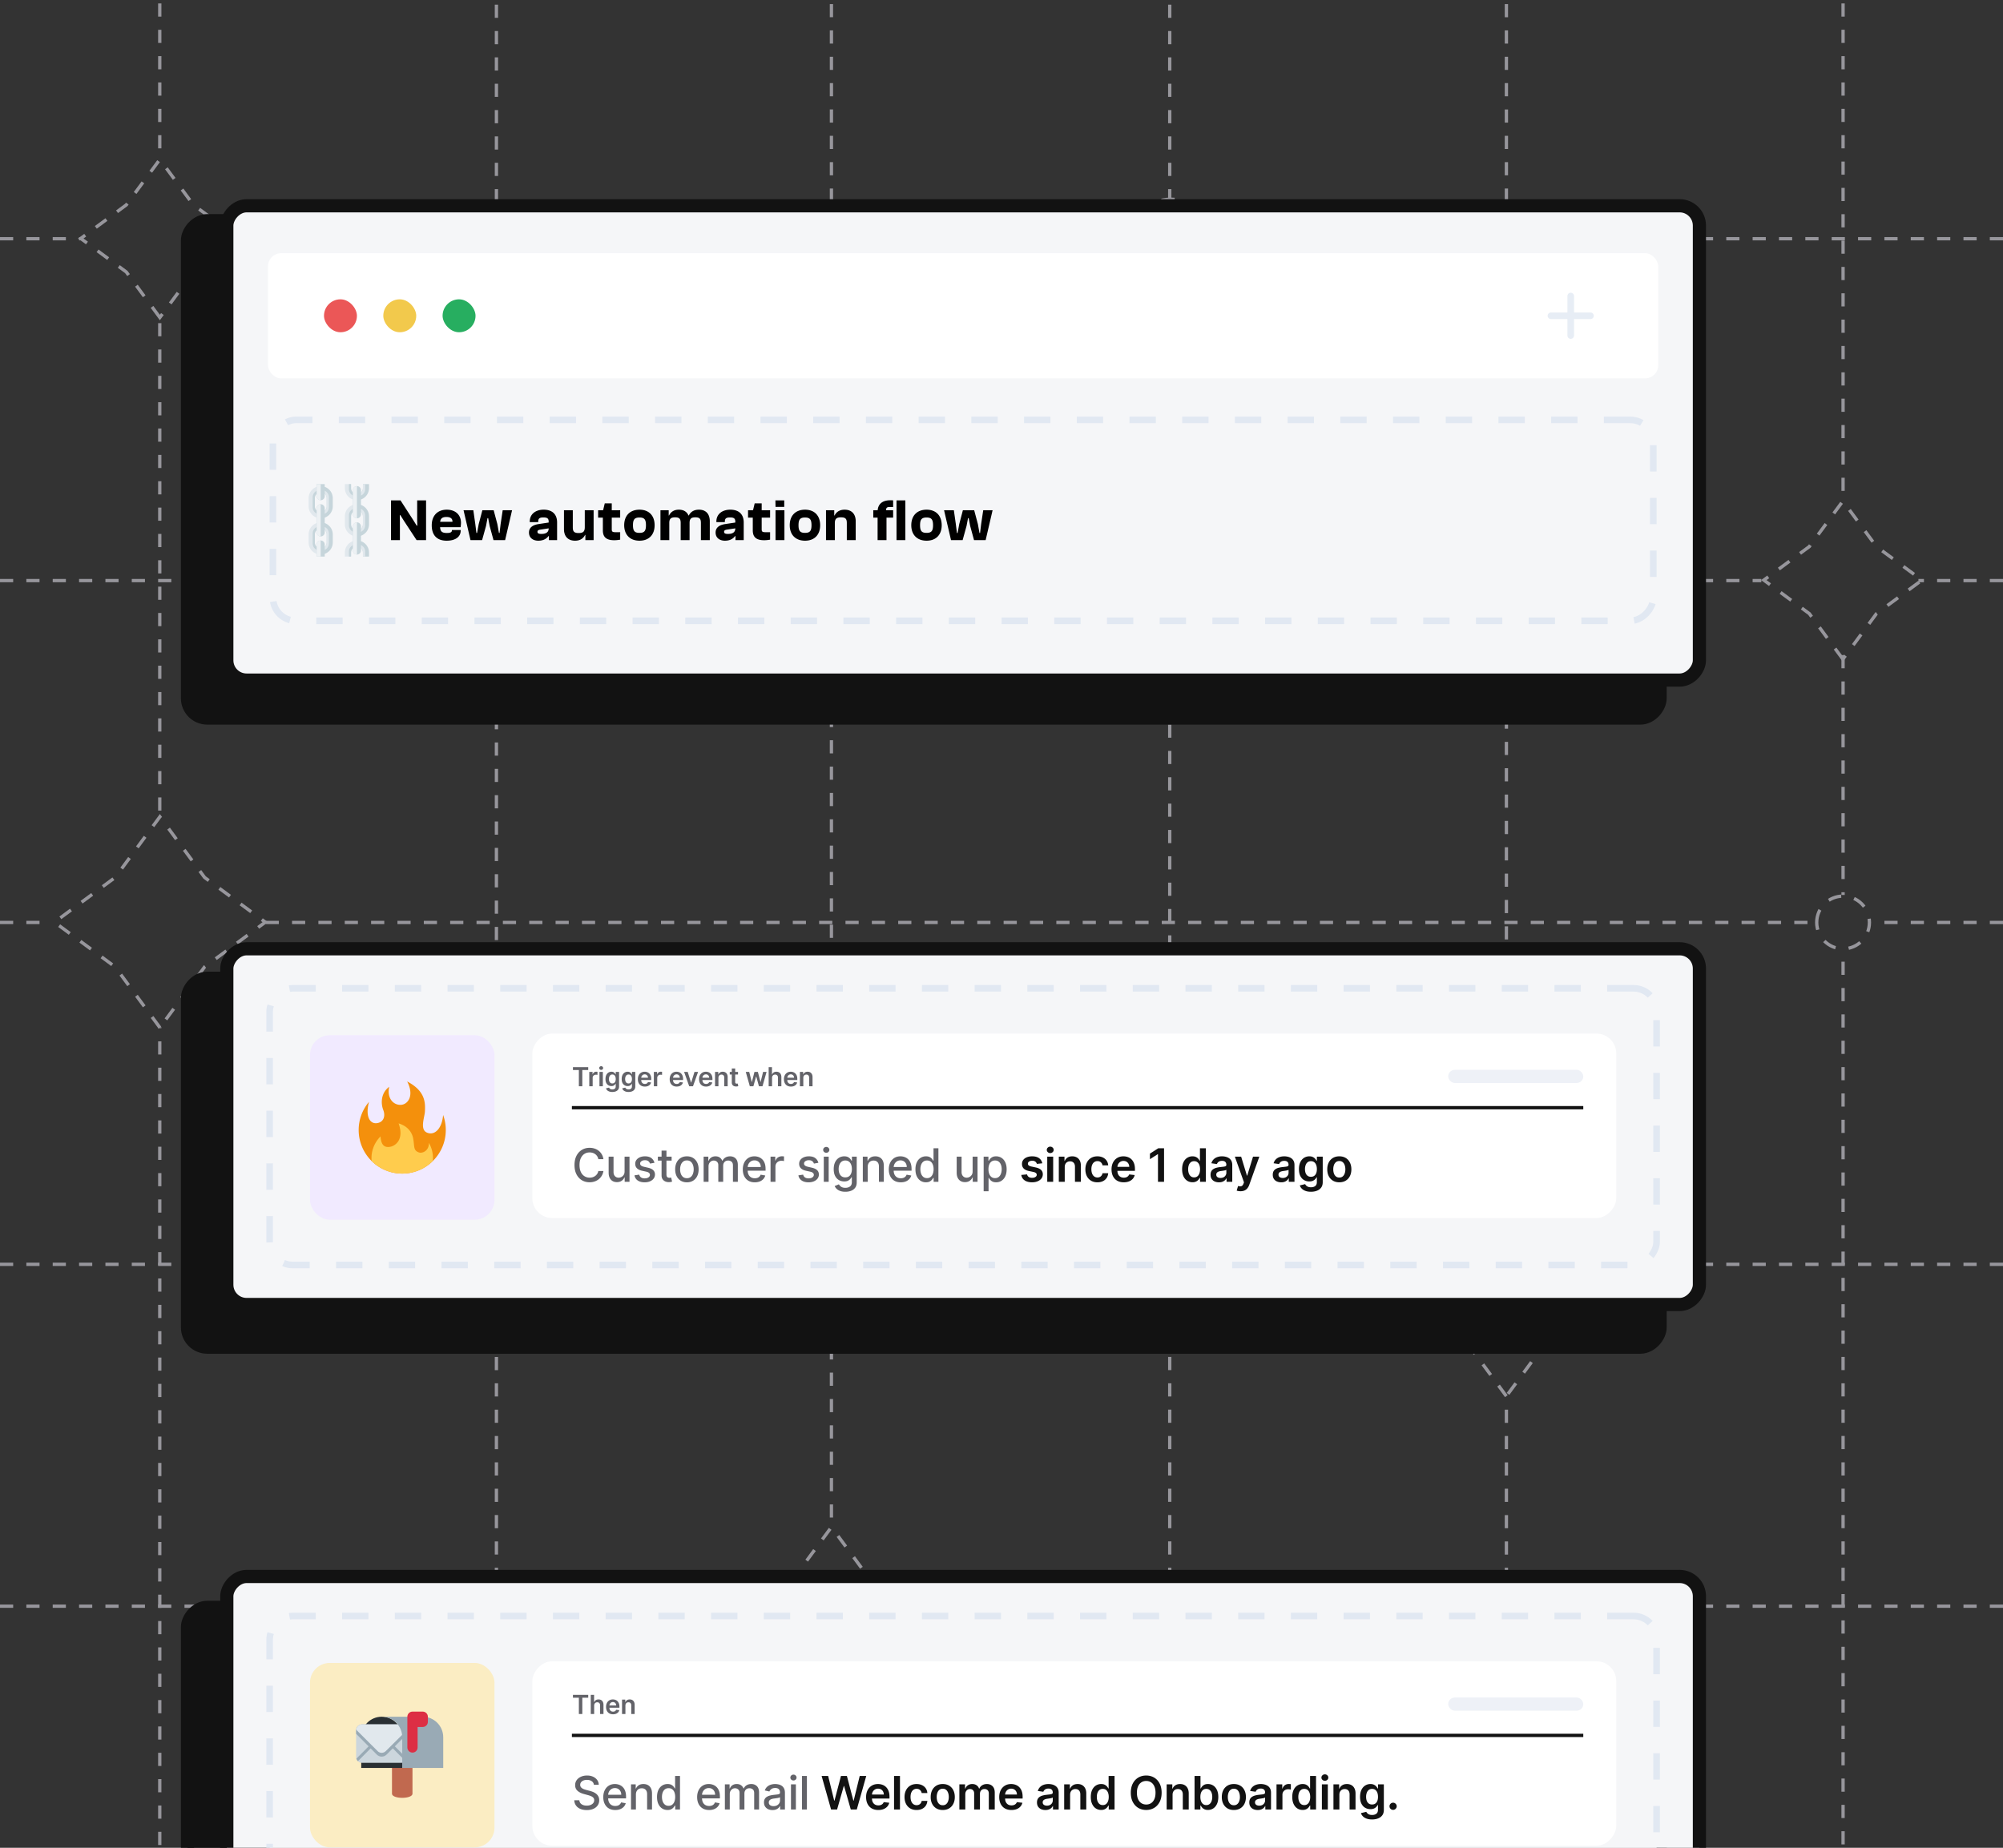 <svg xmlns="http://www.w3.org/2000/svg" xmlns:xlink="http://www.w3.org/1999/xlink" width="608" height="561" fill="none" xmlns:v="https://vecta.io/nano"><rect width="100%" height="100%" fill="#333333" stroke="none"/><style><![CDATA[.B{fill:#c6d5db}.C{stroke:#121212}.D{stroke-width:4}.E{fill:#fff}.F{fill:#e1e8ed}.G{fill:#121212}.H{fill:#edf1f4}.I{fill:#f5f6f8}.J{fill:#636369}.K{stroke:#e1e8f2}.L{stroke-width:2}.M{stroke-dasharray:8 8}]]></style><g stroke="#97969c" stroke-dasharray="4 4"><path d="M48.496-30.96v78.64m0 544.473v-280.31m0-65.742V97.883M150.688-30.583l-.001 402.045m0 220.516V396.135M252.379-30.772v164.794m0 457.954V510.73m0-293.993V461.13M355.07-30.583V60.16m0 531.811V84.463M457.261-30.77l.001 373.693m0 249.057V425.995M559.453-30.962v183.828m0 439.102V288.95m0-90.065v72.831"/><path d="M608 487.649H277.773M0 487.649h228.393M608 383.856H495.737M0 383.856h138.654m278.878 0H163.326M608 176.271h-25.672M0 176.271h211.292m80.708 0h242.642M608 280.063h-39.48m-568.52 0h15.322m65.323 0H550.88M608 72.478H368.442M0 72.478h25.121m48.339 0h269.018"/><path d="M252.379 511.63l-10.182-13.818-13.818-10.182 13.818-10.182 10.182-13.818 10.182 13.818 13.818 10.182-13.818 10.182-10.182 13.818zM48.52 96.396L38.337 82.578 24.52 72.396l13.818-10.182L48.52 48.396l10.182 13.818L72.52 72.396 58.702 82.578 48.52 96.396zm510.878 103.73l-10.182-13.818-13.818-10.182 13.818-10.182 10.182-13.818 10.183 13.818 13.817 10.182-13.817 10.182-10.183 13.818zM48.531 311.979l-13.576-18.423-18.424-13.577 18.424-13.576 13.576-18.424 13.577 18.424 18.423 13.576-18.423 13.577-13.577 18.423zm408.715 111.907l-16.97-23.03-23.03-16.97 23.03-16.971 16.97-23.029 16.971 23.029 23.029 16.971-23.029 16.97-16.971 23.03zm-204.867-207.61l-16.971-23.029-23.029-16.971 23.029-16.97 16.971-23.03 16.97 23.03 23.03 16.97-23.03 16.971-16.97 23.029z"/><circle cx="150.754" cy="383.856" r="12" transform="rotate(180 150.754 383.856)"/><circle cx="559.453" cy="280.063" r="8" transform="rotate(180 559.453 280.063)"/><circle cx="355.402" cy="72.478" r="12" transform="rotate(180 355.402 72.478)"/></g><g transform="matrix(-1 0 0 1 501.912 65)"><rect x="-2" y="2" width="447" height="151" rx="6" class="G"/><rect x="-2" y="2" width="447" height="151" rx="6" class="C D"/></g><rect x="-2" y="2" width="447" height="144" rx="6" transform="matrix(-1 0 0 1 513.846 60.477)" class="I"/><rect x="81.346" y="76.873" width="422" height="38" rx="4" class="E"/><rect x="98.346" y="90.873" width="10" height="10" rx="5" fill="#eb5757"/><rect x="116.346" y="90.873" width="10" height="10" rx="5" fill="#f2c94c"/><rect x="134.346" y="90.873" width="10" height="10" rx="5" fill="#27ae60"/><g fill="#e7edf5"><path d="M477.783 89.873a1 1 0 1 0-2 0h2zm-2 12a1 1 0 1 0 2 0h-2zm0-12v12h2v-12h-2z"/><path d="M482.783 96.873a1 1 0 1 0 0-2v2zm-12-2a1 1 0 1 0 0 2v-2zm12 0h-12v2h12v-2z"/></g><rect x="-1" y="1" width="419" height="61" rx="7" transform="matrix(-1 0 0 1 500.846 126.478)" class="I"/><path d="M121.392 163.978v-5.706l-.036-1.854h.18l1.17 1.854 3.744 5.706h2.88v-12.06h-2.7v6.048l.036 1.62h-.18l-1.008-1.62-3.906-6.048h-2.88v12.06h2.7zm14.198.18c2.592 0 4.248-1.134 4.248-3.06v-.18h-2.664v.108c0 .558-.468.792-1.548.792-1.476 0-1.98-.504-2.034-1.764h6.21a8.16 8.16 0 0 0 .126-1.332c0-2.358-1.602-3.978-4.32-3.978-2.826 0-4.554 1.836-4.554 4.734 0 2.862 1.422 4.68 4.536 4.68zm-.072-7.2c1.26 0 1.872.522 1.818 1.458h-3.726c.108-.954.612-1.458 1.908-1.458zm10.824 7.02l1.188-4.302.45-2.376h.198l.45 2.376 1.17 4.302h3.528l2.106-9.054h-2.844l-.63 4.194-.324 2.7h-.18l-.486-2.7-1.116-4.194h-3.438l-1.098 4.176-.504 2.718h-.198l-.342-2.718-.594-4.176h-2.97l2.106 9.054h3.528zm17.072.18c1.674 0 2.592-.738 3.078-1.404h.108v1.224h2.502v-5.364c0-2.412-1.404-3.87-4.068-3.87-2.556 0-4.23 1.422-4.23 3.582v.198h2.574v-.198c0-.918.432-1.224 1.53-1.224 1.062 0 1.638.198 1.638 1.26v.288l-3.096.468c-1.872.288-2.88 1.152-2.88 2.556 0 1.638 1.242 2.484 2.844 2.484zm-.27-2.7c0-.378.252-.558.81-.648l2.592-.396c0 1.404-1.134 1.692-2.232 1.692-.792 0-1.17-.162-1.17-.648zm11.411 2.7c1.584 0 2.538-.72 3.042-1.764h.09v1.584h2.502v-9.054h-2.682v5.13c0 1.368-.558 1.782-1.854 1.782-1.35 0-1.782-.45-1.782-1.71v-5.202h-2.682v5.742c0 1.926.99 3.492 3.366 3.492zm11.933-.144a9.52 9.52 0 0 0 1.764-.18v-2.25h-1.116c-1.17 0-1.44-.09-1.44-.882v-3.546h2.556v-2.232h-2.556v-2.106h-2.124l-.504 2.106h-1.512v2.232h1.44v3.852c0 2.142 1.134 3.006 3.492 3.006zm7.627.144c2.898 0 4.59-1.836 4.59-4.698 0-2.88-1.692-4.716-4.59-4.716-2.916 0-4.644 1.836-4.644 4.716 0 2.862 1.728 4.698 4.644 4.698zm0-2.376c-1.476 0-1.98-.576-1.98-2.322 0-1.764.504-2.34 1.98-2.34 1.458 0 1.962.576 1.962 2.34 0 1.746-.504 2.322-1.962 2.322zm9.045 2.196v-5.238c0-1.278.54-1.674 1.764-1.674 1.296 0 1.692.45 1.692 1.71v5.202h2.7v-5.202c0-1.314.522-1.71 1.746-1.71 1.314 0 1.692.45 1.692 1.71v5.202h2.7v-5.742c0-1.926-.954-3.492-3.294-3.492-1.674 0-2.574.774-3.078 1.764h-.09c-.45-1.062-1.386-1.764-2.934-1.764s-2.484.738-2.97 1.764h-.108v-1.584h-2.502v9.054h2.682zm16.901.18c1.674 0 2.592-.738 3.078-1.404h.108v1.224h2.502v-5.364c0-2.412-1.404-3.87-4.068-3.87-2.556 0-4.23 1.422-4.23 3.582v.198h2.574v-.198c0-.918.432-1.224 1.53-1.224 1.062 0 1.638.198 1.638 1.26v.288l-3.096.468c-1.872.288-2.88 1.152-2.88 2.556 0 1.638 1.242 2.484 2.844 2.484zm-.27-2.7c0-.378.252-.558.81-.648l2.592-.396c0 1.404-1.134 1.692-2.232 1.692-.792 0-1.17-.162-1.17-.648zm12.205 2.556a9.52 9.52 0 0 0 1.764-.18v-2.25h-1.116c-1.17 0-1.44-.09-1.44-.882v-3.546h2.556v-2.232h-2.556v-2.106h-2.124l-.504 2.106h-1.512v2.232h1.44v3.852c0 2.142 1.134 3.006 3.492 3.006zm6.056-10.116v-1.98h-2.682l.036 1.98h2.646zm.054 10.08v-9.054h-2.7v9.054h2.7zm6.258.18c2.898 0 4.59-1.836 4.59-4.698 0-2.88-1.692-4.716-4.59-4.716-2.916 0-4.644 1.836-4.644 4.716 0 2.862 1.728 4.698 4.644 4.698zm0-2.376c-1.476 0-1.98-.576-1.98-2.322 0-1.764.504-2.34 1.98-2.34 1.458 0 1.962.576 1.962 2.34 0 1.746-.504 2.322-1.962 2.322zm9.045 2.196v-5.13c0-1.368.558-1.782 1.854-1.782 1.368 0 1.782.45 1.782 1.71v5.202h2.7v-5.742c0-1.926-1.008-3.492-3.366-3.492-1.584 0-2.556.738-3.042 1.764h-.108v-1.584h-2.502v9.054h2.682zm15.683 0v-6.822h2.016v-2.232h-2.124v-.162c0-.612.324-.828 1.008-.828h1.116v-2.016c-.288-.036-.558-.036-.846-.036-2.412 0-3.69 1.134-3.852 3.042h-1.332v2.232h1.314v6.822h2.7zm5.724 0v-12.06h-2.682v12.06h2.682zm6.443.18c2.898 0 4.59-1.836 4.59-4.698 0-2.88-1.692-4.716-4.59-4.716-2.916 0-4.644 1.836-4.644 4.716 0 2.862 1.728 4.698 4.644 4.698zm0-2.376c-1.476 0-1.98-.576-1.98-2.322 0-1.764.504-2.34 1.98-2.34 1.458 0 1.962.576 1.962 2.34 0 1.746-.504 2.322-1.962 2.322zm10.943 2.196l1.188-4.302.45-2.376h.198l.45 2.376 1.17 4.302h3.528l2.106-9.054h-2.844l-.63 4.194-.324 2.7h-.18l-.486-2.7-1.116-4.194h-3.438l-1.098 4.176-.504 2.718h-.198l-.342-2.718-.594-4.176h-2.97l2.106 9.054h3.528z" fill="#000"/><g clip-path="url(#A)"><path d="M112.013 167.756v1.222h-1.847v-1.222a1.84 1.84 0 0 0-1.846-1.834v-1.833c2.04 0 3.693 1.642 3.693 3.667z" class="B"/><path d="M108.678 165.311c-.105 0-.206.016-.307.031v.585c.995.028 1.795.833 1.795 1.829v1.222h.667v-1.528c0-1.181-.965-2.139-2.155-2.139zm-3.999 2.445v1.222h1.846v-1.222a1.84 1.84 0 0 1 1.846-1.834v-1.833c-2.039 0-3.692 1.642-3.692 3.667z" class="F"/><path d="M108.063 165.311c.105 0 .206.016.308.031v.585c-.995.027-1.795.833-1.795 1.828v1.223h-.667v-1.528c.001-1.182.965-2.139 2.154-2.139zm3.949-17.111v-1.222h-1.846v1.222a1.84 1.84 0 0 1-1.846 1.833v1.833c2.039 0 3.692-1.642 3.692-3.666z" class="B"/><path d="M108.678 150.644c-.105 0-.206-.016-.307-.031v-.585c.995-.028 1.795-.833 1.795-1.828v-1.222h.667v1.527c0 1.182-.965 2.139-2.155 2.139zm-3.999-2.444v-1.222h1.846v1.222a1.84 1.84 0 0 0 1.846 1.833v1.833c-2.039 0-3.692-1.642-3.692-3.666z" class="F"/><path d="M108.064 150.644c.105 0 .206-.016.307-.031v-.585c-.994-.028-1.794-.833-1.794-1.828v-1.222h-.667v1.527c0 1.182.964 2.139 2.154 2.139zm.256 2.445v1.833a1.84 1.84 0 0 1 1.847 1.833v2.445a1.84 1.84 0 0 1-1.847 1.833v1.833c2.04 0 3.693-1.642 3.693-3.666v-2.445c0-2.024-1.653-3.666-3.693-3.666z" class="B"/><g class="F"><path d="M108.679 154.311c-.105 0-.206.016-.308.031v.585c.995.028 1.795.833 1.795 1.828v2.445c0 .995-.8 1.8-1.795 1.828v.585c.102.015.203.031.308.031 1.189 0 2.154-.957 2.154-2.139v-3.055c0-1.181-.964-2.139-2.154-2.139z"/><use xlink:href="#D"/></g><path d="M108.064 154.311c-1.19 0-2.154.958-2.154 2.139v3.055c0 1.182.964 2.139 2.154 2.139.105 0 .206-.016.307-.031v-.585c-.995-.027-1.795-.833-1.795-1.828v-2.445c0-.995.8-1.8 1.795-1.828v-.585c-.101-.015-.202-.031-.307-.031zm-10.744 4.278v1.833a1.84 1.84 0 0 1 1.846 1.833v2.445a1.84 1.84 0 0 1-1.846 1.833v1.834c2.039 0 3.693-1.642 3.693-3.667v-2.445c0-2.024-1.653-3.666-3.693-3.666z" class="B"/><g class="F"><path d="M97.679 159.811c-.105 0-.206.016-.308.031v.585c.995.028 1.795.833 1.795 1.828v2.445c0 .995-.8 1.8-1.795 1.828v.585c.102.015.203.031.308.031 1.189 0 2.153-.957 2.153-2.139v-3.055c.001-1.181-.964-2.139-2.153-2.139z"/><path d="M95.525 162.256a1.84 1.84 0 0 1 1.846-1.834v-1.833c-2.039 0-3.692 1.642-3.692 3.667v2.444c0 2.025 1.653 3.667 3.692 3.667v-1.834a1.84 1.84 0 0 1-1.846-1.833v-2.444z"/></g><path d="M97.064 159.811c-1.189 0-2.153.958-2.153 2.139v3.056c0 1.181.964 2.138 2.153 2.138.105 0 .206-.015.307-.031v-.585c-.994-.028-1.794-.833-1.794-1.828v-2.444c0-.996.8-1.801 1.795-1.829v-.585c-.101-.015-.202-.031-.308-.031zm.257-12.222v1.833a1.84 1.84 0 0 1 1.846 1.834v2.444a1.84 1.84 0 0 1-1.846 1.833v1.834c2.039 0 3.693-1.642 3.693-3.667v-2.444c0-2.025-1.653-3.667-3.693-3.667z" class="B"/><path d="M97.678 148.811c-.105 0-.206.016-.307.031v.585c.995.028 1.795.833 1.795 1.829v2.444c0 .995-.8 1.8-1.795 1.828v.585c.102.016.202.031.307.031 1.189 0 2.154-.957 2.154-2.138v-3.056c.001-1.181-.964-2.139-2.154-2.139zm-2.153 2.445a1.84 1.84 0 0 1 1.846-1.834v-1.833c-2.039 0-3.692 1.642-3.692 3.667v2.444c0 2.025 1.653 3.667 3.692 3.667v-1.834a1.84 1.84 0 0 1-1.846-1.833v-2.444z" class="F"/><path d="M97.064 148.811c-1.189 0-2.153.958-2.153 2.139v3.055c0 1.182.964 2.139 2.153 2.139.105 0 .206-.016.307-.031v-.585c-.994-.028-1.794-.833-1.794-1.828v-2.445c0-.995.8-1.8 1.795-1.828v-.585c-.101-.015-.202-.031-.308-.031zm12.504 18.333c0 .675-.547 1.223-1.222 1.223s-1.222-.548-1.222-1.223v-7.333a1.22 1.22 0 1 1 2.444 0v7.333z" class="B"/><path d="M107.123 159.811v7.333c0 .675.548 1.223 1.222 1.223v-9.778c-.674 0-1.222.547-1.222 1.222z" class="H"/><path d="M109.567 156.144c0 .675-.547 1.223-1.222 1.223s-1.222-.548-1.222-1.223v-7.333c0-.675.548-1.222 1.222-1.222a1.22 1.22 0 0 1 1.222 1.222v7.333z" class="B"/><path d="M107.123 148.811v7.333c0 .675.548 1.223 1.222 1.223v-9.778c-.674 0-1.222.547-1.222 1.222z" class="H"/><path d="M98.568 168.978h-2.444v-3.667c0-.675.548-1.222 1.222-1.222s1.222.547 1.222 1.222v3.667z" class="B"/><path d="M97.345 164.089c-.675 0-1.222.547-1.222 1.222v3.667h1.222v-4.889z" class="H"/><path d="M98.568 161.644c0 .675-.548 1.223-1.222 1.223s-1.222-.548-1.222-1.223v-7.333c0-.675.548-1.222 1.222-1.222s1.222.547 1.222 1.222v7.333z" class="B"/><path d="M96.123 154.311v7.333c0 .675.548 1.223 1.222 1.223v-9.778c-.675 0-1.222.547-1.222 1.222z" class="H"/><path d="M98.568 146.978h-2.444v3.666c0 .675.548 1.222 1.222 1.222s1.222-.547 1.222-1.222v-3.666z" class="B"/><path d="M97.345 151.866c-.675 0-1.222-.547-1.222-1.222v-3.666h1.222v4.888z" class="H"/></g><rect x="-1" y="1" width="419" height="61" rx="7" transform="matrix(-1 0 0 1 500.846 126.478)" class="K L M"/><rect x="-2" y="2" width="447" height="144" rx="6" transform="matrix(-1 0 0 1 513.846 60.477)" class="C D"/><g transform="matrix(-1 0 0 1 501.912 295)"><rect x="-2" y="2" width="447" height="112" rx="6" class="G"/><rect x="-2" y="2" width="447" height="112" rx="6" class="C D"/></g><g class="I"><rect x="-2" y="2" width="447" height="108" rx="6" transform="matrix(-1 0 0 1 513.846 286.052)"/><rect x="-1" y="1" width="421" height="84" rx="7" transform="matrix(-1 0 0 1 501.846 299.052)"/></g><rect width="329" height="56" rx="6" transform="matrix(-1 0 0 1 490.596 313.802)" class="E"/><rect x="439.596" y="324.802" width="41" height="4" rx="2" fill="#eef1f7"/><path d="M173.914 324.867v-.883h4.642v.883h-1.798v4.935h-1.046v-4.935h-1.798zm4.958 4.935v-4.364h.997v.727h.046c.079-.251.216-.446.409-.582a1.13 1.13 0 0 1 .668-.207l.19.008c.072.004.132.011.179.02v.946c-.044-.015-.113-.028-.208-.04a1.93 1.93 0 0 0-.269-.02c-.188 0-.356.041-.506.123s-.264.19-.35.332-.127.306-.127.491v2.566h-1.029zm3.092 0v-4.364h1.029v4.364h-1.029zm.517-4.983c-.163 0-.303-.054-.42-.162a.52.52 0 0 1-.176-.395c0-.155.058-.287.176-.395a.59.59 0 0 1 .42-.165.59.59 0 0 1 .421.165.52.52 0 0 1 .176.395c0 .153-.059.285-.176.395s-.256.162-.421.162zm3.387 6.71c-.37 0-.687-.05-.952-.151s-.478-.231-.639-.397-.273-.352-.335-.554l.926-.225c.041.086.102.17.182.253s.186.155.321.21.307.086.514.086c.291 0 .533-.071.724-.213s.287-.372.287-.694v-.826h-.051a1.45 1.45 0 0 1-.233.326c-.1.112-.234.206-.4.282s-.373.113-.623.113c-.335 0-.639-.078-.912-.236a1.69 1.69 0 0 1-.647-.71c-.159-.316-.239-.712-.239-1.187s.08-.884.239-1.213a1.77 1.77 0 0 1 .65-.753c.273-.173.577-.259.912-.259.256 0 .466.044.631.131s.299.188.398.31a1.71 1.71 0 0 1 .224.338h.057v-.722h1.014v4.435c0 .373-.089.682-.267.926a1.6 1.6 0 0 1-.73.548c-.309.121-.659.182-1.051.182zm.008-2.597c.218 0 .404-.053.557-.159s.27-.258.35-.457a1.94 1.94 0 0 0 .119-.716c0-.275-.04-.515-.119-.722a1.04 1.04 0 0 0-.347-.48.9.9 0 0 0-.56-.173.91.91 0 0 0-.574.179c-.153.119-.269.283-.346.492a1.98 1.98 0 0 0-.117.704c0 .267.039.501.117.702s.196.354.349.466.346.164.571.164zm4.912 2.597c-.37 0-.687-.05-.952-.151s-.478-.231-.639-.397-.273-.352-.335-.554l.926-.225c.041.086.102.17.182.253s.186.155.321.21.307.086.514.086c.291 0 .533-.071.724-.213s.287-.372.287-.694v-.826h-.051a1.45 1.45 0 0 1-.233.326c-.1.112-.234.206-.4.282s-.373.113-.623.113c-.335 0-.639-.078-.912-.236a1.69 1.69 0 0 1-.647-.71c-.159-.316-.239-.712-.239-1.187s.08-.884.239-1.213a1.77 1.77 0 0 1 .65-.753c.273-.173.577-.259.912-.259.256 0 .466.044.631.131s.299.188.398.31a1.71 1.71 0 0 1 .224.338h.057v-.722h1.014v4.435c0 .373-.089.682-.267.926a1.6 1.6 0 0 1-.73.548c-.309.121-.659.182-1.051.182zm.008-2.597c.218 0 .404-.053.557-.159s.27-.258.35-.457a1.94 1.94 0 0 0 .119-.716c0-.275-.04-.515-.119-.722a1.04 1.04 0 0 0-.347-.48.9.9 0 0 0-.56-.173.91.91 0 0 0-.574.179c-.153.119-.269.283-.346.492a1.98 1.98 0 0 0-.117.704c0 .267.039.501.117.702s.196.354.349.466.346.164.571.164zm4.946.955c-.438 0-.815-.091-1.134-.273s-.559-.443-.73-.778-.255-.734-.255-1.19c0-.449.085-.843.255-1.182a1.94 1.94 0 0 1 .722-.796c.309-.191.671-.287 1.088-.287a2.2 2.2 0 0 1 .761.131 1.72 1.72 0 0 1 .637.398c.185.18.331.409.437.687s.159.606.159.989v.315h-3.576v-.693h2.59c-.001-.197-.044-.372-.127-.526s-.2-.277-.35-.366-.32-.134-.517-.134c-.21 0-.395.052-.554.154s-.283.233-.372.398-.132.341-.134.537v.605a1.42 1.42 0 0 0 .14.653.99.99 0 0 0 .389.415c.167.095.362.142.585.142a1.23 1.23 0 0 0 .406-.063c.122-.043.227-.107.316-.19s.156-.187.201-.31l.961.108c-.061.254-.177.476-.347.665s-.384.333-.648.438-.564.153-.903.153zm2.73-.085v-4.364h.997v.727h.046c.079-.251.216-.446.409-.582a1.13 1.13 0 0 1 .668-.207l.19.008c.072.004.132.011.179.02v.946c-.044-.015-.113-.028-.208-.04a1.93 1.93 0 0 0-.269-.02c-.188 0-.356.041-.506.123s-.264.19-.35.332-.127.306-.127.491v2.566h-1.029zm6.928.085c-.437 0-.815-.091-1.133-.273s-.56-.443-.73-.778-.256-.734-.256-1.19c0-.449.085-.843.256-1.182a1.94 1.94 0 0 1 .721-.796c.309-.191.672-.287 1.088-.287a2.21 2.21 0 0 1 .762.131c.24.085.452.218.636.398s.331.409.438.687.159.606.159.989v.315h-3.577v-.693h2.591c-.002-.197-.045-.372-.128-.526a.93.93 0 0 0-.349-.366c-.148-.089-.32-.134-.517-.134-.211 0-.395.052-.554.154a1.05 1.05 0 0 0-.373.398 1.14 1.14 0 0 0-.133.537v.605a1.42 1.42 0 0 0 .139.653 1 1 0 0 0 .389.415c.167.095.362.142.586.142.149 0 .285-.021.406-.063a.9.9 0 0 0 .315-.19.8.8 0 0 0 .202-.31l.96.108c-.061.254-.176.476-.347.665a1.69 1.69 0 0 1-.647.438c-.264.102-.565.153-.904.153zm6.503-4.449l-1.554 4.364h-1.136l-1.554-4.364h1.097l1.003 3.242h.045l1.006-3.242h1.093zm2.415 4.449c-.437 0-.815-.091-1.133-.273a1.84 1.84 0 0 1-.73-.778c-.171-.337-.256-.734-.256-1.19 0-.449.085-.843.256-1.182a1.94 1.94 0 0 1 .721-.796c.309-.191.672-.287 1.088-.287a2.21 2.21 0 0 1 .762.131c.24.085.452.218.636.398s.332.409.438.687.159.606.159.989v.315h-3.577v-.693h2.591c-.002-.197-.045-.372-.128-.526a.93.93 0 0 0-.349-.366c-.148-.089-.32-.134-.517-.134-.211 0-.395.052-.554.154s-.283.233-.372.398a1.13 1.13 0 0 0-.134.537v.605a1.42 1.42 0 0 0 .139.653 1 1 0 0 0 .389.415c.167.095.362.142.586.142.149 0 .285-.021.406-.063a.9.9 0 0 0 .315-.19.8.8 0 0 0 .202-.31l.96.108a1.49 1.49 0 0 1-.346.665 1.7 1.7 0 0 1-.648.438 2.49 2.49 0 0 1-.904.153zm3.759-2.642v2.557h-1.028v-4.364h.983v.742h.051a1.24 1.24 0 0 1 .48-.583c.222-.144.495-.216.821-.216.301 0 .563.065.787.193s.4.316.523.56.186.541.184.889v2.779h-1.028v-2.62c0-.291-.076-.519-.227-.684s-.357-.247-.622-.247c-.18 0-.34.039-.481.119s-.247.19-.326.338-.117.327-.117.537zm5.946-1.807v.796h-2.509v-.796h2.509zm-1.889-1.045h1.028v4.096a.66.66 0 0 0 .062.318c.044.072.101.122.171.148s.148.04.233.04c.064 0 .123-.005.176-.014l.125-.026.173.804a2.33 2.33 0 0 1-.235.063c-.101.022-.224.036-.37.039-.257.008-.489-.031-.696-.116s-.37-.222-.491-.403-.178-.41-.176-.682v-4.267zm5.474 5.409l-1.233-4.364h1.048l.767 3.068h.04l.784-3.068h1.037l.784 3.051h.043l.755-3.051h1.052l-1.236 4.364h-1.071l-.818-2.949h-.06l-.818 2.949h-1.074zm6.743-2.557v2.557h-1.028v-5.818h1.005v2.196h.051c.103-.247.261-.441.475-.583s.49-.216.824-.216c.303 0 .567.064.792.191a1.28 1.28 0 0 1 .523.556c.125.245.188.543.188.895v2.779h-1.029v-2.62c0-.293-.076-.521-.227-.684s-.36-.247-.631-.247c-.182 0-.345.039-.488.119s-.254.19-.336.338-.119.327-.119.537zm5.73 2.642c-.438 0-.816-.091-1.134-.273a1.84 1.84 0 0 1-.73-.778c-.17-.337-.256-.734-.256-1.19 0-.449.086-.843.256-1.182s.413-.606.722-.796.671-.287 1.088-.287c.269 0 .522.044.761.131s.453.218.636.398.332.409.438.687.159.606.159.989v.315h-3.577v-.693h2.591c-.002-.197-.044-.372-.128-.526s-.199-.277-.349-.366-.32-.134-.517-.134c-.21 0-.395.052-.554.154s-.283.233-.372.398-.132.341-.134.537v.605c0 .253.047.471.139.653s.223.318.39.415.361.142.585.142c.149 0 .285-.021.406-.063a.9.9 0 0 0 .315-.19.79.79 0 0 0 .202-.31l.96.108a1.49 1.49 0 0 1-.346.665 1.7 1.7 0 0 1-.648.438c-.263.102-.564.153-.903.153zm3.758-2.642v2.557h-1.028v-4.364h.983v.742h.051a1.24 1.24 0 0 1 .48-.583c.222-.144.495-.216.821-.216.301 0 .564.065.787.193a1.3 1.3 0 0 1 .523.56c.125.244.186.541.185.889v2.779h-1.029v-2.62c0-.291-.076-.519-.227-.684s-.357-.247-.622-.247a.95.95 0 0 0-.48.119.82.82 0 0 0-.327.338c-.078.148-.117.327-.117.537z" class="J"/><path d="M173.596 336.302h307" class="C"/><path d="M183.171 351.931h-1.551c-.06-.331-.171-.623-.333-.875a2.45 2.45 0 0 0-.597-.641c-.235-.176-.499-.309-.79-.398s-.595-.134-.92-.134c-.587 0-1.112.147-1.576.442s-.825.728-1.094 1.298-.398 1.266-.398 2.088c0 .828.133 1.528.398 2.098s.635 1.001 1.099 1.292.986.438 1.566.438a3.19 3.19 0 0 0 .915-.129c.291-.09.555-.221.79-.393a2.41 2.41 0 0 0 .597-.631c.166-.252.28-.541.343-.865l1.551.004c-.083.501-.244.962-.482 1.383s-.539.778-.91 1.083-.789.536-1.263.701-.991.249-1.551.249c-.882 0-1.667-.209-2.357-.626s-1.232-1.023-1.63-1.805-.592-1.715-.592-2.799.199-2.02.597-2.799.941-1.382 1.63-1.8 1.474-.631 2.352-.631a4.77 4.77 0 0 1 1.511.233 3.98 3.98 0 0 1 1.268.677c.375.295.685.656.93 1.083s.411.91.497 1.457zm6.416 3.704v-4.47h1.492v7.637h-1.462v-1.323h-.079a2.38 2.38 0 0 1-.846 1.019c-.384.269-.863.403-1.436.403-.491 0-.925-.108-1.303-.323a2.28 2.28 0 0 1-.885-.969c-.212-.428-.318-.957-.318-1.586v-4.858h1.486v4.679c0 .52.145.934.433 1.243s.663.462 1.124.462c.278 0 .555-.07.83-.209s.509-.35.691-.631.277-.64.273-1.074zm9.071-2.605l-1.347.238c-.056-.172-.146-.336-.268-.492s-.282-.283-.488-.383-.462-.149-.77-.149c-.421 0-.772.095-1.054.284s-.423.426-.423.72a.76.76 0 0 0 .284.617c.189.156.493.283.914.383l1.213.278c.703.163 1.227.413 1.571.751s.518.777.518 1.317a2 2 0 0 1-.398 1.223c-.262.355-.628.633-1.099.836s-1.009.303-1.626.303c-.855 0-1.552-.182-2.093-.547s-.871-.89-.994-1.566l1.437-.219c.089.375.273.658.552.85s.641.284 1.088.284c.488 0 .877-.101 1.169-.304s.437-.455.437-.75a.78.78 0 0 0-.268-.602c-.176-.162-.446-.285-.811-.368l-1.292-.283c-.713-.162-1.24-.421-1.581-.776s-.507-.803-.507-1.347c0-.451.126-.845.378-1.183s.599-.602 1.044-.791.953-.288 1.526-.288c.825 0 1.475.179 1.949.537s.787.83.939 1.427zm5.209-1.865v1.194h-4.172v-1.194h4.172zm-3.053-1.829h1.487v7.224c0 .288.043.505.129.651s.197.24.333.293.29.075.452.075a1.8 1.8 0 0 0 .314-.025l.208-.04.269 1.228a2.62 2.62 0 0 1-.368.1c-.159.036-.358.056-.597.059-.391.007-.755-.063-1.093-.209s-.612-.371-.821-.676-.313-.687-.313-1.148v-7.532zm7.692 9.62c-.716 0-1.341-.164-1.875-.492s-.948-.787-1.243-1.377-.442-1.28-.442-2.069.147-1.484.442-2.078.71-1.054 1.243-1.382 1.159-.492 1.875-.492 1.34.164 1.874.492.948.789 1.243 1.382.442 1.286.442 2.078-.147 1.479-.442 2.069-.71 1.049-1.243 1.377-1.159.492-1.874.492zm.004-1.248c.465 0 .849-.123 1.154-.368s.53-.572.676-.979.224-.857.224-1.348-.075-.934-.224-1.342-.371-.741-.676-.989-.689-.373-1.154-.373-.855.124-1.163.373-.532.578-.681.989-.219.855-.219 1.342.073.94.219 1.348.376.734.681.979.696.368 1.163.368zm5.074 1.094v-7.637h1.427v1.243h.095a1.97 1.97 0 0 1 .78-.984c.362-.239.794-.358 1.298-.358.51 0 .938.119 1.283.358s.604.567.77.984h.08c.182-.407.472-.732.87-.974s.871-.368 1.422-.368c.692 0 1.257.217 1.695.651s.661 1.089.661 1.964v5.121h-1.486v-4.982c0-.517-.141-.891-.423-1.123s-.618-.348-1.009-.348c-.484 0-.86.149-1.129.447s-.402.675-.402 1.139v4.867h-1.482v-5.076c0-.415-.129-.748-.388-1s-.595-.377-1.009-.377c-.282 0-.542.074-.781.223s-.425.35-.571.612-.214.565-.214.91v4.708h-1.487zm15.525.154c-.753 0-1.401-.161-1.944-.482s-.958-.781-1.253-1.368-.438-1.281-.438-2.073c0-.782.146-1.471.438-2.068s.706-1.062 1.233-1.397 1.15-.502 1.859-.502a3.73 3.73 0 0 1 1.253.214c.404.142.767.366 1.089.671s.575.701.761 1.188.278 1.072.278 1.765v.527h-6.07v-1.114h4.613c0-.391-.079-.737-.238-1.039s-.383-.545-.672-.721-.619-.263-1.004-.263c-.417 0-.782.103-1.094.308a2.07 2.07 0 0 0-.715.796 2.29 2.29 0 0 0-.249 1.059v.87c0 .51.089.944.268 1.302a1.94 1.94 0 0 0 .761.82c.325.186.704.279 1.139.279.281 0 .538-.04.77-.119s.433-.206.602-.368a1.61 1.61 0 0 0 .388-.602l1.407.254c-.113.414-.315.777-.607 1.088a2.92 2.92 0 0 1-1.089.721c-.434.169-.929.254-1.486.254zm4.785-.154v-7.637h1.437v1.213h.08c.139-.411.384-.734.735-.969s.756-.358 1.204-.358l.328.01.303.025v1.422a2.61 2.61 0 0 0-.318-.055 3.07 3.07 0 0 0-.458-.035 1.94 1.94 0 0 0-.939.224c-.272.146-.487.35-.647.611s-.238.554-.238.885v4.664h-1.487zm14.521-5.772l-1.348.238c-.056-.172-.145-.336-.268-.492s-.282-.283-.487-.383-.463-.149-.771-.149c-.421 0-.772.095-1.054.284s-.422.426-.422.72a.76.76 0 0 0 .283.617c.189.156.494.283.915.383l1.213.278c.702.163 1.226.413 1.571.751s.517.777.517 1.317a2 2 0 0 1-.398 1.223c-.262.355-.628.633-1.099.836s-1.009.303-1.625.303c-.855 0-1.553-.182-2.093-.547a2.31 2.31 0 0 1-.995-1.566l1.437-.219c.09.375.274.658.552.85s.641.284 1.089.284c.487 0 .876-.101 1.168-.304s.438-.455.438-.75a.78.78 0 0 0-.269-.602c-.176-.162-.446-.285-.81-.368l-1.293-.283c-.712-.162-1.239-.421-1.581-.776s-.507-.803-.507-1.347c0-.451.126-.845.378-1.183s.6-.602 1.044-.791.953-.288 1.526-.288c.826 0 1.475.179 1.949.537a2.5 2.5 0 0 1 .94 1.427zm1.643 5.772v-7.637h1.487v7.637h-1.487zm.751-8.815c-.259 0-.481-.086-.666-.258a.84.84 0 0 1-.274-.627c0-.245.091-.454.274-.626a.93.93 0 0 1 .666-.264c.259 0 .479.088.661.264a.82.82 0 0 1 .279.626c0 .242-.093.451-.279.627s-.402.258-.661.258zm5.797 11.837c-.606 0-1.128-.079-1.566-.238s-.789-.37-1.064-.632a2.64 2.64 0 0 1-.616-.86l1.278-.527a3.01 3.01 0 0 0 .358.463c.152.165.357.306.616.422s.598.174 1.009.174c.564 0 1.029-.137 1.397-.412s.552-.706.552-1.303v-1.501h-.094a3.45 3.45 0 0 1-.388.542c-.166.198-.395.371-.686.517s-.671.218-1.139.218c-.603 0-1.147-.14-1.63-.422s-.862-.704-1.144-1.258-.417-1.241-.417-2.053.137-1.508.412-2.088.66-1.024 1.144-1.333 1.032-.467 1.645-.467c.474 0 .857.08 1.149.239s.518.338.681.546a4.51 4.51 0 0 1 .383.552h.109v-1.238h1.457v7.806c0 .656-.153 1.195-.458 1.616s-.717.732-1.238.934-1.1.303-1.75.303zm-.015-4.37c.428 0 .789-.099 1.084-.298s.524-.49.676-.865.234-.83.234-1.357c0-.514-.076-.966-.229-1.357s-.376-.696-.671-.915-.659-.333-1.094-.333c-.447 0-.82.116-1.118.348s-.524.54-.676.934-.224.836-.224 1.323c0 .5.076.939.229 1.317s.377.673.676.885.673.318 1.113.318zm6.801-3.186v4.534h-1.487v-7.637h1.427v1.243h.095c.175-.404.45-.729.825-.974s.853-.368 1.427-.368c.52 0 .976.109 1.367.328a2.2 2.2 0 0 1 .91.965c.215.427.323.956.323 1.586v4.857h-1.487v-4.679c0-.553-.144-.986-.432-1.297s-.685-.472-1.188-.472c-.345 0-.652.074-.92.223a1.61 1.61 0 0 0-.632.657c-.152.285-.228.629-.228 1.034zm10.032 4.688c-.753 0-1.401-.161-1.944-.482s-.958-.781-1.253-1.368-.438-1.281-.438-2.073c0-.782.146-1.471.438-2.068s.706-1.062 1.233-1.397 1.15-.502 1.859-.502a3.73 3.73 0 0 1 1.253.214c.404.142.767.366 1.089.671s.575.701.76 1.188.279 1.072.279 1.765v.527h-6.07v-1.114h4.613c0-.391-.079-.737-.238-1.039a1.81 1.81 0 0 0-.672-.721c-.285-.175-.619-.263-1.004-.263-.417 0-.782.103-1.094.308a2.08 2.08 0 0 0-.716.796 2.3 2.3 0 0 0-.248 1.059v.87c0 .51.089.944.268 1.302a1.94 1.94 0 0 0 .761.82c.325.186.704.279 1.139.279.281 0 .538-.04.77-.119s.433-.206.602-.368.298-.363.387-.602l1.407.254a2.53 2.53 0 0 1-.606 1.088 2.92 2.92 0 0 1-1.089.721c-.434.169-.93.254-1.486.254zm7.644-.005c-.617 0-1.167-.158-1.651-.472s-.858-.771-1.133-1.358-.408-1.297-.408-2.123.138-1.531.413-2.117.659-1.036 1.143-1.348a2.98 2.98 0 0 1 1.646-.467c.474 0 .855.08 1.143.239s.517.338.676.546.289.393.378.552h.09v-3.783h1.486v10.182H283.4v-1.188h-.125c-.089.162-.218.348-.388.556s-.394.391-.686.547-.669.234-1.133.234zm.328-1.268c.428 0 .789-.113 1.084-.338s.523-.545.676-.949.234-.875.234-1.412c0-.531-.077-.995-.229-1.392s-.376-.708-.671-.93-.66-.333-1.094-.333c-.447 0-.82.116-1.119.348s-.523.548-.676.949a3.88 3.88 0 0 0-.223 1.358c0 .51.076.969.228 1.377s.378.731.676.969.673.353 1.114.353zm13.839-2.048v-4.47h1.492v7.637h-1.462v-1.323h-.079a2.38 2.38 0 0 1-.846 1.019c-.384.269-.863.403-1.436.403-.491 0-.925-.108-1.303-.323a2.28 2.28 0 0 1-.885-.969c-.212-.428-.318-.957-.318-1.586v-4.858h1.486v4.679c0 .52.145.934.433 1.243s.663.462 1.124.462c.278 0 .555-.07.83-.209s.509-.35.691-.631.277-.64.273-1.074zm3.349 6.03v-10.5h1.452v1.238h.124a4.2 4.2 0 0 1 .373-.552c.162-.208.388-.391.676-.546s.67-.239 1.144-.239c.616 0 1.166.156 1.65.467s.864.761 1.139 1.348.417 1.292.417 2.117-.137 1.533-.412 2.123-.653 1.039-1.134 1.358-1.029.472-1.645.472c-.464 0-.844-.078-1.139-.234s-.52-.338-.686-.547-.293-.394-.383-.556h-.089v4.051h-1.487zm1.457-6.681c0 .537.078 1.007.233 1.412s.382.72.677.949.656.338 1.083.338c.445 0 .816-.118 1.114-.353s.524-.562.676-.969.234-.867.234-1.377c0-.504-.076-.957-.229-1.358s-.374-.717-.676-.949-.671-.348-1.119-.348c-.43 0-.795.111-1.093.333a2.04 2.04 0 0 0-.671.93c-.153.397-.229.861-.229 1.392z" class="J"/><path d="M316.378 353.184l-1.64.179a1.32 1.32 0 0 0-.244-.467c-.113-.146-.265-.264-.457-.353s-.428-.135-.706-.135c-.375 0-.69.081-.945.244s-.376.373-.373.631a.66.66 0 0 0 .244.542c.169.139.447.254.835.343l1.303.279c.722.155 1.259.402 1.61.74s.534.781.537 1.328c-.003.48-.144.905-.422 1.273s-.658.649-1.149.855-1.054.308-1.69.308c-.935 0-1.687-.196-2.257-.587s-.91-.943-1.019-1.645l1.755-.169c.079.344.248.605.507.78s.595.264 1.009.264c.428 0 .771-.088 1.029-.264s.393-.393.393-.651a.68.68 0 0 0-.254-.542c-.165-.143-.424-.252-.775-.328l-1.303-.274c-.732-.152-1.274-.409-1.625-.77s-.526-.825-.522-1.382c-.004-.471.124-.879.382-1.223s.625-.617 1.089-.806 1.006-.288 1.616-.288c.895 0 1.599.191 2.113.572a2.4 2.4 0 0 1 .959 1.546zm1.508 5.618v-7.637h1.8v7.637h-1.8zm.905-8.72a1.05 1.05 0 0 1-.736-.284c-.205-.192-.308-.422-.308-.691s.103-.502.308-.691a1.04 1.04 0 0 1 .736-.288c.289 0 .534.096.736.288a.9.9 0 0 1 .308.691.91.91 0 0 1-.308.691c-.202.189-.447.284-.736.284zm4.406 4.245v4.475h-1.8v-7.637h1.72v1.298h.089a2.18 2.18 0 0 1 .841-1.019c.387-.252.866-.378 1.436-.378.527 0 .987.113 1.378.338s.699.552.914.979.327.947.324 1.557v4.862h-1.8v-4.584c0-.51-.133-.91-.398-1.198s-.625-.433-1.089-.433c-.315 0-.595.07-.84.209a1.45 1.45 0 0 0-.572.592c-.136.258-.203.571-.203.939zm9.922 4.624c-.762 0-1.417-.167-1.964-.502s-.963-.797-1.258-1.387-.437-1.276-.437-2.049.149-1.46.447-2.053.72-1.06 1.263-1.392 1.193-.502 1.939-.502c.62 0 1.168.114 1.646.343s.863.545 1.148.96.448.891.487 1.441h-1.72c-.069-.368-.235-.674-.497-.919s-.605-.373-1.039-.373c-.368 0-.691.099-.97.298s-.495.477-.651.845-.228.809-.228 1.323c0 .52.076.967.228 1.342s.366.658.642.86.604.298.979.298c.265 0 .502-.049.711-.149a1.44 1.44 0 0 0 .532-.442 1.71 1.71 0 0 0 .293-.701h1.72c-.043.54-.202 1.019-.477 1.436a2.82 2.82 0 0 1-1.124.975c-.473.232-1.03.348-1.67.348zm7.99 0c-.766 0-1.427-.159-1.984-.477s-.979-.776-1.278-1.363-.447-1.284-.447-2.083c0-.785.149-1.475.447-2.068s.723-1.06 1.263-1.392 1.175-.502 1.904-.502c.471 0 .915.076 1.333.229a3 3 0 0 1 1.113.696c.325.315.58.716.766 1.203s.278 1.06.278 1.73v.552h-6.259v-1.213h4.534a1.94 1.94 0 0 0-.223-.92 1.62 1.62 0 0 0-.612-.641c-.258-.156-.56-.234-.905-.234a1.75 1.75 0 0 0-.969.268c-.279.176-.496.408-.652.696s-.23.599-.233.94v1.059c0 .444.081.825.243 1.143a1.74 1.74 0 0 0 .682.726c.291.166.633.249 1.024.249a2.2 2.2 0 0 0 .711-.109 1.58 1.58 0 0 0 .551-.334c.156-.145.274-.326.353-.541l1.681.188c-.106.445-.308.832-.607 1.164a2.95 2.95 0 0 1-1.133.765c-.461.179-.988.269-1.581.269zm12.232-10.331v10.182h-1.844v-8.387h-.06l-2.381 1.521v-1.69l2.53-1.626h1.755zm8.632 10.316c-.6 0-1.137-.154-1.611-.462s-.849-.756-1.124-1.343-.412-1.299-.412-2.137c0-.849.139-1.565.417-2.148s.661-1.029 1.139-1.328a2.93 2.93 0 0 1 1.596-.452c.447 0 .815.076 1.103.229s.517.329.686.542.3.406.393.591h.075v-3.808h1.804v10.182h-1.769v-1.203h-.11c-.093.185-.227.382-.403.591s-.407.381-.696.527-.651.219-1.088.219zm.502-1.477c.381 0 .706-.102.974-.308s.473-.499.612-.87.209-.804.209-1.297-.07-.923-.209-1.288-.338-.648-.607-.85-.591-.303-.979-.303c-.401 0-.736.104-1.004.313s-.471.497-.607.865-.204.789-.204 1.263.068.903.204 1.277a1.99 1.99 0 0 0 .612.88c.271.212.604.318.999.318zm7.54 1.497c-.484 0-.92-.086-1.308-.259s-.689-.434-.915-.775-.333-.763-.333-1.263c0-.431.08-.787.239-1.069s.376-.507.651-.676a3.28 3.28 0 0 1 .93-.383c.348-.089.707-.154 1.079-.194l1.088-.124c.279-.04.481-.099.607-.179s.194-.21.194-.383v-.03c0-.374-.111-.664-.333-.87s-.542-.308-.96-.308c-.441 0-.79.096-1.049.288a1.44 1.44 0 0 0-.517.682l-1.68-.239c.132-.464.351-.852.656-1.163s.678-.551 1.119-.706a4.28 4.28 0 0 1 1.461-.239c.368 0 .734.043 1.099.129s.698.229.999.428.544.462.726.8.279.761.279 1.268v5.111h-1.73v-1.049h-.06a2.2 2.2 0 0 1-.463.596c-.195.183-.442.33-.74.443s-.642.164-1.039.164zm.467-1.323c.361 0 .674-.071.94-.213s.469-.338.611-.577a1.47 1.47 0 0 0 .219-.781v-.899c-.056.046-.153.089-.288.129a4.09 4.09 0 0 1-.448.104l-.492.08-.423.059c-.268.037-.508.097-.721.179s-.379.199-.502.348-.184.335-.184.567c0 .332.121.582.363.751s.55.253.925.253zm6.079 4.032a3.63 3.63 0 0 1-.681-.059 2.55 2.55 0 0 1-.492-.13l.418-1.402c.262.077.495.113.701.11a.86.86 0 0 0 .542-.194c.159-.123.293-.328.402-.617l.154-.412-2.769-7.796h1.909l1.76 5.767h.08l1.765-5.767h1.914l-3.058 8.561a3.43 3.43 0 0 1-.566 1.04c-.236.291-.524.513-.865.666s-.743.233-1.214.233zm12.338-2.709c-.484 0-.919-.086-1.307-.259s-.69-.434-.915-.775-.333-.763-.333-1.263c0-.431.079-.787.239-1.069s.376-.507.651-.676a3.28 3.28 0 0 1 .93-.383c.348-.089.707-.154 1.078-.194l1.089-.124c.279-.04.481-.099.607-.179s.194-.21.194-.383v-.03c0-.374-.111-.664-.334-.87s-.541-.308-.959-.308c-.441 0-.791.096-1.049.288s-.428.42-.517.682l-1.68-.239c.132-.464.351-.852.656-1.163a2.85 2.85 0 0 1 1.118-.706c.441-.159.928-.239 1.462-.239.368 0 .734.043 1.099.129s.697.229.999.428.544.462.726.8.278.761.278 1.268v5.111h-1.73v-1.049h-.059a2.2 2.2 0 0 1-.463.596c-.195.183-.442.33-.741.443s-.641.164-1.039.164zm.468-1.323a1.96 1.96 0 0 0 .939-.213c.265-.146.469-.338.612-.577a1.47 1.47 0 0 0 .219-.781v-.899a.87.87 0 0 1-.289.129 4.07 4.07 0 0 1-.447.104l-.492.08-.423.059c-.268.037-.509.097-.721.179s-.379.199-.502.348-.184.335-.184.567c0 .332.121.582.363.751s.55.253.925.253zm8.555 4.191c-.646 0-1.201-.087-1.665-.263s-.837-.404-1.119-.696a2.42 2.42 0 0 1-.587-.969l1.621-.393c.073.149.179.296.318.442s.327.272.562.368.539.149.9.149c.51 0 .933-.124 1.268-.373s.502-.649.502-1.213v-1.446h-.09c-.093.185-.228.376-.407.571s-.41.36-.701.493-.652.198-1.089.198c-.587 0-1.119-.137-1.596-.412s-.852-.693-1.134-1.243-.417-1.246-.417-2.078c0-.839.139-1.546.417-2.123s.662-1.019 1.139-1.318a2.93 2.93 0 0 1 1.596-.452c.447 0 .815.076 1.103.229s.524.329.696.542.304.406.393.591h.1v-1.263h1.775v7.761c0 .653-.156 1.193-.468 1.621s-.737.747-1.278.959-1.153.318-1.839.318zm.015-4.544c.381 0 .706-.092.974-.278s.473-.452.612-.8.209-.766.209-1.253c0-.481-.07-.902-.209-1.263s-.338-.641-.607-.84-.591-.303-.979-.303c-.401 0-.736.104-1.004.313s-.471.495-.607.86a3.48 3.48 0 0 0-.204 1.233c0 .467.068.876.204 1.228s.343.62.612.815.604.288.999.288zm8.605 1.671c-.746 0-1.392-.164-1.939-.492s-.971-.787-1.273-1.377-.447-1.28-.447-2.069.149-1.479.447-2.073.726-1.054 1.273-1.382 1.193-.492 1.939-.492 1.392.164 1.939.492.969.789 1.268 1.382.452 1.285.452 2.073-.151 1.479-.452 2.069-.721 1.049-1.268 1.377-1.193.492-1.939.492zm.01-1.442c.404 0 .742-.111 1.014-.333s.474-.527.607-.905a3.71 3.71 0 0 0 .203-1.263c0-.467-.067-.889-.203-1.267s-.335-.685-.607-.91-.61-.338-1.014-.338c-.414 0-.759.112-1.034.338a2.04 2.04 0 0 0-.612.91c-.132.378-.199.8-.199 1.267s.067.885.199 1.263a2.04 2.04 0 0 0 .612.905c.275.222.62.333 1.034.333z" class="G"/><rect x="94.096" y="314.302" width="56" height="56" rx="6" fill="#f1eaff"/><g clip-path="url(#B)"><path d="M135.317 343.08a13.2 13.2 0 0 0-.808-4.564c-.358 4.191-2.593 6.344-4.928 5.341-2.187-.939-.713-4.602-.604-6.349.184-2.963-.009-6.354-5.391-9.174 2.236 4.278.259 6.936-1.814 7.098-2.301.179-4.408-1.977-3.63-5.477-2.519 1.855-2.592 4.979-1.815 7 .811 2.106-.032 3.856-2.009 4.05-2.209.218-3.436-2.365-2.304-6.481a13.17 13.17 0 0 0-3.141 8.556c0 7.302 5.92 13.222 13.222 13.222s13.222-5.92 13.222-13.222z" fill="#f4900c"/><path d="M130.18 346.967c.115 2.399-1.992 3.339-3.126 2.885-1.638-.655-1.198-1.782-1.62-4.115s-2.041-3.953-4.439-4.667c1.75 4.926-.97 6.741-2.396 7.066-1.456.331-2.919-.001-3.086-3.117-1.699 1.691-2.75 4.031-2.75 6.616 0 .286.018.568.042.848a13.18 13.18 0 0 0 18.582 0l.042-.848c0-1.701-.454-3.295-1.249-4.668z" fill="#ffcc4d"/></g><rect x="-1" y="1" width="421" height="84" rx="7" transform="matrix(-1 0 0 1 501.846 299.052)" class="K L M"/><rect x="-2" y="2" width="447" height="108" rx="6" transform="matrix(-1 0 0 1 513.846 286.052)" class="C D"/><g transform="matrix(-1 0 0 1 501.912 486)"><rect x="-2" y="2" width="447" height="112" rx="6" class="G"/><rect x="-2" y="2" width="447" height="112" rx="6" class="C D"/></g><g class="I"><rect x="-2" y="2" width="447" height="108" rx="6" transform="matrix(-1 0 0 1 513.846 476.626)"/><rect x="-1" y="1" width="421" height="84" rx="7" transform="matrix(-1 0 0 1 501.846 489.626)"/></g><rect width="329" height="56" rx="6" transform="matrix(-1 0 0 1 490.596 504.376)" class="E"/><rect x="439.596" y="515.376" width="41" height="4" rx="2" fill="#eef1f7"/><path d="M173.914 515.441v-.883h4.642v.883h-1.798v4.935h-1.046v-4.935h-1.798zm6.44 2.378v2.557h-1.029v-5.818h1.006v2.196h.051c.102-.246.261-.441.475-.583s.49-.215.823-.215c.304 0 .568.063.793.19s.4.312.523.557.187.542.187.895v2.778h-1.028v-2.619c0-.294-.076-.522-.227-.685s-.36-.247-.631-.247a1 1 0 0 0-.489.119.84.84 0 0 0-.335.338c-.079.148-.119.327-.119.537zm5.729 2.642c-.437 0-.815-.091-1.133-.273a1.84 1.84 0 0 1-.73-.778c-.171-.337-.256-.734-.256-1.19 0-.449.085-.843.256-1.182a1.94 1.94 0 0 1 .721-.796c.309-.191.672-.286 1.088-.286a2.21 2.21 0 0 1 .762.13c.24.085.452.218.636.398s.332.409.438.687.159.606.159.989v.315h-3.577v-.693h2.591c-.002-.197-.045-.372-.128-.525s-.2-.278-.349-.367-.32-.133-.517-.133c-.211 0-.395.051-.554.153s-.283.233-.372.398-.132.342-.134.537v.605c0 .254.046.471.139.653a1 1 0 0 0 .389.415c.167.095.362.142.586.142.149 0 .285-.021.406-.062a.9.9 0 0 0 .315-.191c.089-.083.156-.186.202-.309l.96.108c-.06.253-.176.475-.346.664a1.69 1.69 0 0 1-.648.438 2.49 2.49 0 0 1-.904.153zm3.759-2.642v2.557h-1.028v-4.364h.983v.742h.051a1.24 1.24 0 0 1 .48-.583c.222-.144.495-.215.821-.215.301 0 .563.064.787.193a1.3 1.3 0 0 1 .523.559c.125.245.186.541.184.89v2.778h-1.028v-2.619c0-.292-.076-.52-.227-.685s-.357-.247-.622-.247c-.18 0-.34.04-.481.119s-.247.19-.326.338-.117.327-.117.537z" class="J"/><path d="M173.596 526.876h307" class="C"/><path d="M180.268 541.869a1.45 1.45 0 0 0-.657-1.094c-.384-.262-.868-.393-1.451-.393-.418 0-.779.067-1.084.199s-.542.308-.711.537-.249.482-.249.771c0 .242.057.451.169.626a1.52 1.52 0 0 0 .453.443 3.46 3.46 0 0 0 .606.293l.622.189.994.258a7.61 7.61 0 0 1 .999.324 3.94 3.94 0 0 1 .95.537 2.57 2.57 0 0 1 .706.825c.182.328.273.721.273 1.178 0 .577-.149 1.089-.447 1.536s-.724.801-1.288 1.059-1.238.388-2.033.388c-.762 0-1.422-.121-1.979-.363s-.993-.585-1.307-1.029-.489-.978-.522-1.591h1.541c.03.368.149.675.358.92s.482.422.81.542.694.174 1.089.174c.434 0 .82-.068 1.158-.204s.61-.332.806-.577.293-.538.293-.87c0-.301-.086-.548-.259-.741s-.399-.351-.691-.477-.614-.237-.979-.333l-1.203-.328c-.815-.222-1.462-.549-1.939-.98s-.711-1-.711-1.71c0-.586.159-1.098.477-1.536s.749-.777 1.293-1.019 1.157-.368 1.839-.368c.69 0 1.298.121 1.825.363s.948.575 1.253.999.464.905.477 1.452h-1.481zm6.488 7.661c-.752 0-1.4-.161-1.944-.482s-.958-.781-1.253-1.367-.437-1.281-.437-2.073c0-.783.146-1.472.437-2.069s.706-1.062 1.233-1.397 1.15-.502 1.86-.502c.43 0 .848.071 1.252.214s.768.366 1.089.671.575.701.761 1.188.278 1.073.278 1.765v.527h-6.07v-1.113h4.614c0-.391-.08-.738-.239-1.039a1.8 1.8 0 0 0-.671-.721c-.285-.176-.62-.264-1.005-.264-.417 0-.782.103-1.093.308a2.08 2.08 0 0 0-.716.796c-.166.325-.249.678-.249 1.059v.87c0 .51.09.944.269 1.302s.436.632.76.821.705.278 1.139.278c.282 0 .538-.04.77-.119s.433-.206.602-.368a1.61 1.61 0 0 0 .388-.602l1.407.254c-.113.414-.315.777-.607 1.089s-.651.548-1.089.721-.929.253-1.486.253zm6.272-4.688v4.534h-1.486v-7.636h1.426v1.243h.095c.176-.405.451-.73.825-.975s.854-.368 1.427-.368c.52 0 .976.11 1.367.328s.695.537.91.965.323.956.323 1.586v4.857h-1.486v-4.678c0-.554-.145-.986-.433-1.298s-.684-.472-1.188-.472c-.345 0-.651.074-.92.224s-.475.367-.631.656-.229.63-.229 1.034zm9.599 4.683c-.616 0-1.166-.157-1.65-.472s-.859-.771-1.134-1.357-.407-1.298-.407-2.123.137-1.532.412-2.118.66-1.036 1.144-1.347 1.032-.468 1.645-.468c.474 0 .855.08 1.144.239s.517.338.676.547a4.59 4.59 0 0 1 .378.552h.089v-3.784h1.487v10.182h-1.452v-1.188h-.124a4.02 4.02 0 0 1-.388.557c-.166.208-.394.391-.686.546s-.67.234-1.134.234zm.329-1.268c.427 0 .788-.112 1.083-.338s.524-.545.676-.949.234-.875.234-1.412c0-.531-.076-.995-.229-1.392a2.04 2.04 0 0 0-.671-.93c-.295-.222-.659-.333-1.093-.333-.448 0-.821.116-1.119.348s-.524.549-.676.95-.224.853-.224 1.357c0 .51.076.969.229 1.377s.378.731.676.969.673.353 1.114.353zm12.293 1.273c-.753 0-1.401-.161-1.944-.482s-.958-.781-1.253-1.367-.438-1.281-.438-2.073c0-.783.146-1.472.438-2.069s.706-1.062 1.233-1.397 1.15-.502 1.859-.502a3.73 3.73 0 0 1 1.253.214c.404.142.767.366 1.089.671s.575.701.761 1.188.278 1.073.278 1.765v.527h-6.07v-1.113h4.613c0-.391-.079-.738-.238-1.039s-.383-.546-.672-.721a1.87 1.87 0 0 0-1.004-.264c-.417 0-.782.103-1.094.308s-.546.468-.715.796-.249.678-.249 1.059v.87c0 .51.089.944.268 1.302s.436.632.761.821.704.278 1.139.278c.281 0 .538-.04.77-.119s.433-.206.602-.368a1.61 1.61 0 0 0 .388-.602l1.407.254c-.113.414-.315.777-.607 1.089s-.651.548-1.089.721-.929.253-1.486.253zm4.785-.154v-7.636h1.427v1.243h.095c.159-.421.419-.75.78-.985s.794-.358 1.298-.358c.51 0 .938.119 1.282.358s.605.567.771.985h.08c.182-.408.472-.733.87-.975s.871-.368 1.421-.368c.693 0 1.258.217 1.696.651s.661 1.089.661 1.964v5.121h-1.487v-4.982c0-.517-.14-.891-.422-1.123s-.618-.348-1.009-.348c-.484 0-.86.149-1.129.447s-.403.675-.403 1.139v4.867h-1.481V544.3c0-.414-.129-.747-.388-.999s-.595-.378-1.009-.378a1.44 1.44 0 0 0-.781.224c-.235.145-.426.349-.571.611s-.214.565-.214.91v4.708h-1.487zm14.456.169c-.484 0-.922-.089-1.313-.268s-.701-.446-.93-.791-.338-.767-.338-1.268c0-.431.083-.785.249-1.064a1.84 1.84 0 0 1 .671-.661 3.53 3.53 0 0 1 .945-.368c.348-.083.702-.146 1.064-.189l1.113-.129c.285-.036.492-.094.622-.174s.194-.209.194-.388v-.035c0-.434-.123-.77-.368-1.009s-.603-.358-1.084-.358c-.501 0-.895.111-1.183.333s-.483.463-.592.731l-1.397-.318c.166-.464.408-.838.726-1.124a2.94 2.94 0 0 1 1.109-.626c.417-.133.856-.199 1.317-.199.305 0 .628.037.969.11a2.82 2.82 0 0 1 .965.387c.302.189.549.459.741.811s.288.8.288 1.357v5.071h-1.452v-1.044h-.059a2.13 2.13 0 0 1-.433.567c-.192.185-.439.339-.741.462s-.662.184-1.083.184zm.323-1.193c.411 0 .762-.081 1.054-.244s.518-.374.671-.636a1.65 1.65 0 0 0 .234-.85v-.985c-.053.053-.156.103-.309.149s-.319.082-.512.115l-.562.084-.457.06a3.66 3.66 0 0 0-.79.184c-.236.086-.425.21-.567.373s-.209.371-.209.636c0 .368.136.646.408.835s.618.279 1.039.279zm5.285 1.024v-7.636h1.487v7.636h-1.487zm.751-8.815c-.259 0-.481-.086-.666-.258a.84.84 0 0 1-.274-.627c0-.245.091-.454.274-.626a.93.93 0 0 1 .666-.264c.258 0 .479.088.661.264a.82.82 0 0 1 .278.626c0 .242-.092.451-.278.627a.93.93 0 0 1-.661.258zm4.082-1.367v10.182h-1.487v-10.182h1.487z" class="J"/><path d="M252.271 549.376l-2.874-10.182h1.984l1.835 7.482h.094l1.959-7.482h1.805l1.963 7.487h.09l1.834-7.487h1.984l-2.873 10.182h-1.82l-2.038-7.144h-.08l-2.043 7.144h-1.82zm14.335.149c-.766 0-1.427-.159-1.984-.477s-.979-.776-1.277-1.362-.448-1.285-.448-2.083c0-.786.149-1.475.448-2.069s.722-1.06 1.262-1.392 1.175-.502 1.904-.502c.471 0 .915.076 1.333.229a3 3 0 0 1 1.113.696c.325.315.58.716.766 1.203s.278 1.061.278 1.73v.552h-6.259v-1.213h4.534c-.003-.345-.078-.651-.223-.92s-.35-.485-.612-.641-.56-.234-.905-.234a1.75 1.75 0 0 0-.969.269 1.83 1.83 0 0 0-.651.696 1.99 1.99 0 0 0-.234.939v1.059c0 .444.081.826.243 1.144a1.74 1.74 0 0 0 .682.726c.291.165.633.248 1.024.248.262 0 .499-.036.711-.109a1.59 1.59 0 0 0 .552-.333c.155-.146.273-.327.352-.542l1.681.189a2.61 2.61 0 0 1-.607 1.163c-.295.328-.672.583-1.133.766s-.988.268-1.581.268zm6.578-10.331v10.182h-1.8v-10.182h1.8zm5.041 10.331c-.762 0-1.417-.167-1.963-.502a3.35 3.35 0 0 1-1.258-1.387c-.292-.593-.438-1.276-.438-2.048s.149-1.46.448-2.054.719-1.06 1.263-1.392 1.193-.502 1.938-.502c.62 0 1.169.115 1.646.343s.863.545 1.148.96.448.891.488 1.441h-1.72c-.07-.367-.236-.674-.498-.919s-.605-.373-1.039-.373a1.62 1.62 0 0 0-.969.298c-.279.196-.496.477-.651.845s-.229.809-.229 1.323c0 .52.076.968.229 1.342s.366.658.641.86a1.64 1.64 0 0 0 .979.299c.265 0 .502-.05.711-.15a1.42 1.42 0 0 0 .532-.442c.143-.192.24-.426.294-.701h1.72c-.043.54-.203 1.019-.478 1.437s-.649.739-1.123.974-1.031.348-1.671.348zm7.94 0c-.745 0-1.392-.164-1.938-.492s-.972-.787-1.273-1.377-.448-1.28-.448-2.068.15-1.48.448-2.074a3.33 3.33 0 0 1 1.273-1.382c.546-.328 1.193-.492 1.938-.492s1.392.164 1.939.492a3.3 3.3 0 0 1 1.268 1.382c.302.594.453 1.285.453 2.074s-.151 1.478-.453 2.068-.721 1.049-1.268 1.377-1.193.492-1.939.492zm.01-1.442c.405 0 .743-.111 1.015-.333s.474-.527.606-.905a3.7 3.7 0 0 0 .204-1.262c0-.468-.068-.89-.204-1.268s-.335-.685-.606-.91-.61-.338-1.015-.338c-.414 0-.759.113-1.034.338s-.475.529-.611.91a3.8 3.8 0 0 0-.199 1.268c0 .464.066.885.199 1.262s.34.68.611.905.62.333 1.034.333zm5.037 1.293v-7.636h1.72v1.297h.09c.159-.437.422-.779.79-1.024s.807-.373 1.318-.373c.517 0 .953.126 1.307.378s.61.588.756 1.019h.079a2.09 2.09 0 0 1 .856-1.014c.404-.255.883-.383 1.436-.383.703 0 1.276.222 1.721.666s.666 1.092.666 1.944v5.126h-1.805v-4.847c0-.474-.126-.821-.378-1.039s-.56-.333-.925-.333c-.434 0-.773.135-1.019.407s-.363.618-.363 1.049v4.763h-1.765v-4.922c0-.394-.119-.709-.358-.945s-.543-.352-.924-.352a1.31 1.31 0 0 0-.706.198c-.212.13-.381.314-.507.552s-.189.511-.189.826v4.643h-1.8zm15.805.149c-.765 0-1.427-.159-1.983-.477s-.98-.776-1.278-1.362-.448-1.285-.448-2.083c0-.786.15-1.475.448-2.069s.722-1.06 1.263-1.392 1.175-.502 1.904-.502a3.84 3.84 0 0 1 1.332.229c.421.149.792.381 1.114.696s.58.716.765 1.203.279 1.061.279 1.73v.552h-6.259v-1.213h4.534c-.004-.345-.078-.651-.224-.92s-.35-.485-.612-.641-.56-.234-.904-.234c-.368 0-.691.09-.97.269s-.495.407-.651.696a1.99 1.99 0 0 0-.234.939v1.059c0 .444.081.826.244 1.144s.389.557.681.726.633.248 1.024.248c.262 0 .499-.036.711-.109a1.59 1.59 0 0 0 .552-.333c.156-.146.273-.327.353-.542l1.68.189a2.62 2.62 0 0 1-.606 1.163c-.295.328-.673.583-1.134.766s-.988.268-1.581.268zm10.308.005c-.483 0-.919-.086-1.307-.258a2.14 2.14 0 0 1-.915-.776c-.222-.341-.333-.762-.333-1.263 0-.431.08-.787.239-1.069a1.85 1.85 0 0 1 .651-.676c.275-.169.585-.296.93-.383s.707-.154 1.078-.194l1.089-.124c.279-.04.481-.099.607-.179s.194-.21.194-.383v-.029c0-.375-.111-.665-.333-.87s-.542-.309-.96-.309c-.441 0-.79.096-1.049.289s-.427.419-.517.681l-1.68-.239c.132-.464.351-.852.656-1.163a2.86 2.86 0 0 1 1.118-.706c.441-.159.929-.239 1.462-.239.368 0 .734.043 1.099.129s.698.229.999.428.544.462.726.8.278.761.278 1.268v5.111h-1.73v-1.049h-.059a2.22 2.22 0 0 1-.463.597c-.195.182-.442.329-.741.442-.294.109-.641.164-1.039.164zm.468-1.322a1.96 1.96 0 0 0 .939-.214 1.58 1.58 0 0 0 .612-.577c.146-.238.219-.499.219-.78v-.9a.87.87 0 0 1-.289.129c-.132.04-.281.075-.447.104l-.492.08-.423.06c-.268.036-.509.096-.721.179s-.379.198-.502.348-.184.334-.184.566c0 .332.121.582.363.751s.55.254.925.254zm7.034-3.306v4.474h-1.8v-7.636h1.72v1.297h.09c.175-.427.455-.767.84-1.019s.867-.378 1.437-.378c.527 0 .986.113 1.377.338s.699.552.915.98.326.946.323 1.556v4.862h-1.8v-4.584c0-.51-.133-.91-.398-1.198s-.624-.433-1.088-.433a1.68 1.68 0 0 0-.841.209c-.242.136-.432.333-.571.592s-.204.572-.204.94zm9.425 4.608c-.6 0-1.137-.154-1.611-.462s-.848-.756-1.123-1.342-.413-1.3-.413-2.138c0-.849.139-1.565.418-2.148s.661-1.029 1.138-1.327a2.92 2.92 0 0 1 1.596-.453c.448 0 .815.076 1.104.229s.517.33.686.542.3.406.393.591h.074v-3.808h1.805v10.182h-1.77v-1.203h-.109c-.093.185-.227.383-.403.591s-.408.382-.696.527-.651.219-1.089.219zm.502-1.476c.381 0 .706-.103.975-.309s.472-.498.611-.87.209-.803.209-1.297-.07-.923-.209-1.288-.338-.648-.606-.85-.592-.303-.98-.303c-.401 0-.736.104-1.004.313s-.471.497-.607.865-.203.789-.203 1.263.068.903.203 1.277c.14.372.343.665.612.88s.605.319.999.319zm17.853-3.749c0 1.097-.206 2.037-.617 2.819s-.964 1.375-1.67 1.79-1.5.621-2.391.621-1.691-.207-2.397-.621-1.259-1.016-1.67-1.795-.612-1.72-.612-2.814.204-2.035.612-2.814.968-1.38 1.67-1.795 1.505-.621 2.397-.621 1.688.207 2.391.621 1.263 1.013 1.67 1.795.617 1.717.617 2.814zm-1.855 0c0-.772-.12-1.423-.362-1.954s-.571-.936-.995-1.208-.913-.413-1.466-.413-1.043.138-1.467.413-.757.675-.999 1.208-.358 1.182-.358 1.954.119 1.425.358 1.959.575.933.999 1.208.913.408 1.467.408 1.042-.136 1.466-.408.756-.678.995-1.208.362-1.187.362-1.959zm5.179.617v4.474h-1.8v-7.636h1.72v1.297h.09c.175-.427.456-.767.84-1.019s.867-.378 1.437-.378c.527 0 .986.113 1.377.338s.699.552.915.98.326.946.323 1.556v4.862h-1.8v-4.584c0-.51-.132-.91-.398-1.198-.261-.288-.624-.433-1.088-.433a1.68 1.68 0 0 0-.841.209c-.242.136-.432.333-.571.592s-.204.572-.204.94zm6.671 4.474v-10.182h1.8v3.808h.074c.093-.185.224-.382.393-.591s.398-.393.686-.542.656-.229 1.104-.229c.59 0 1.122.151 1.596.453s.855.74 1.133 1.327.423 1.299.423 2.148c0 .838-.138 1.551-.413 2.138s-.65 1.034-1.123 1.342-1.011.462-1.611.462c-.438 0-.801-.073-1.089-.219s-.52-.321-.696-.527-.307-.406-.403-.591h-.104v1.203h-1.77zm1.765-3.818c0 .494.069.926.209 1.297s.346.662.611.87.593.309.975.309c.397 0 .73-.106.999-.319s.471-.508.606-.88.209-.8.209-1.277-.068-.895-.204-1.263a1.9 1.9 0 0 0-.606-.865c-.269-.209-.603-.313-1.004-.313-.385 0-.711.101-.98.303s-.472.486-.611.85-.204.794-.204 1.288zm10.165 3.967c-.746 0-1.392-.164-1.939-.492s-.971-.787-1.273-1.377-.447-1.28-.447-2.068.149-1.48.447-2.074.726-1.054 1.273-1.382 1.193-.492 1.939-.492 1.392.164 1.939.492.969.789 1.267 1.382.453 1.285.453 2.074-.151 1.478-.453 2.068a3.31 3.31 0 0 1-1.267 1.377c-.547.328-1.194.492-1.939.492zm.01-1.442c.404 0 .742-.111 1.014-.333s.474-.527.606-.905a3.7 3.7 0 0 0 .204-1.262c0-.468-.068-.89-.204-1.268s-.334-.685-.606-.91-.61-.338-1.014-.338c-.415 0-.759.113-1.034.338a2.04 2.04 0 0 0-.612.91 3.8 3.8 0 0 0-.199 1.268c0 .464.066.885.199 1.262a2.04 2.04 0 0 0 .612.905c.275.222.619.333 1.034.333zm7.234 1.447c-.484 0-.92-.086-1.308-.258s-.689-.435-.915-.776-.333-.762-.333-1.263c0-.431.08-.787.239-1.069a1.85 1.85 0 0 1 .651-.676c.275-.169.585-.296.93-.383a7.67 7.67 0 0 1 1.079-.194l1.089-.124c.278-.04.48-.099.606-.179s.194-.21.194-.383v-.029c0-.375-.111-.665-.333-.87s-.542-.309-.96-.309c-.44 0-.79.096-1.049.289s-.427.419-.517.681l-1.68-.239c.133-.464.351-.852.656-1.163s.678-.55 1.119-.706a4.28 4.28 0 0 1 1.461-.239 4.77 4.77 0 0 1 1.099.129c.365.087.698.229.999.428s.544.462.726.8.279.761.279 1.268v5.111h-1.73v-1.049h-.06c-.109.212-.264.411-.462.597s-.443.329-.741.442-.642.164-1.039.164zm.467-1.322c.361 0 .675-.072.94-.214s.469-.338.611-.577.219-.499.219-.78v-.9c-.056.046-.152.089-.288.129s-.282.075-.448.104l-.492.08-.423.06a3.11 3.11 0 0 0-.72.179c-.213.082-.38.198-.503.348a.85.85 0 0 0-.184.566c0 .332.121.582.363.751s.551.254.925.254zm5.234 1.168v-7.636h1.745v1.272h.08c.139-.44.378-.78.716-1.019a1.97 1.97 0 0 1 1.168-.363l.333.015a2.21 2.21 0 0 1 .313.035v1.655a1.95 1.95 0 0 0-.362-.069 3.38 3.38 0 0 0-.473-.035c-.328 0-.623.071-.885.214a1.56 1.56 0 0 0-.611.582c-.149.248-.224.535-.224.86v4.489h-1.8zm7.931.134c-.6 0-1.137-.154-1.611-.462s-.849-.756-1.124-1.342-.413-1.3-.413-2.138c0-.849.14-1.565.418-2.148s.661-1.029 1.139-1.327a2.92 2.92 0 0 1 1.595-.453c.448 0 .816.076 1.104.229s.517.33.686.542.3.406.393.591h.075v-3.808h1.804v10.182h-1.77v-1.203h-.109c-.093.185-.227.383-.403.591a2.18 2.18 0 0 1-.696.527c-.288.146-.651.219-1.088.219zm.502-1.476c.381 0 .706-.103.974-.309s.472-.498.612-.87.208-.803.208-1.297-.069-.923-.208-1.288-.338-.648-.607-.85-.592-.303-.979-.303c-.401 0-.736.104-1.005.313a1.9 1.9 0 0 0-.606.865c-.136.368-.204.789-.204 1.263s.068.903.204 1.277a1.99 1.99 0 0 0 .611.88c.272.213.605.319 1 .319zm5.342 1.342v-7.636h1.8v7.636h-1.8zm.905-8.72a1.05 1.05 0 0 1-.736-.284c-.205-.192-.308-.422-.308-.691s.103-.502.308-.691a1.04 1.04 0 0 1 .736-.288 1.03 1.03 0 0 1 .736.288c.205.189.308.42.308.691s-.103.499-.308.691a1.04 1.04 0 0 1-.736.284zm4.405 4.246v4.474h-1.8v-7.636h1.721v1.297h.089a2.19 2.19 0 0 1 .84-1.019c.388-.252.867-.378 1.437-.378.527 0 .986.113 1.377.338s.7.552.915.98.326.946.323 1.556v4.862h-1.8v-4.584c0-.51-.132-.91-.397-1.198s-.625-.433-1.089-.433c-.315 0-.595.07-.84.209s-.433.333-.572.592-.204.572-.204.94zm9.913 7.497c-.647 0-1.202-.088-1.666-.264s-.837-.404-1.118-.696a2.4 2.4 0 0 1-.587-.969l1.621-.393c.073.149.179.297.318.442s.326.272.562.368.538.149.9.149c.51 0 .933-.124 1.267-.372s.502-.65.502-1.213v-1.447h-.089c-.093.185-.229.376-.408.572s-.409.359-.701.492-.651.199-1.088.199c-.587 0-1.119-.138-1.596-.413s-.852-.693-1.134-1.243-.418-1.246-.418-2.078c0-.839.14-1.546.418-2.123s.661-1.019 1.139-1.317a2.92 2.92 0 0 1 1.595-.453c.448 0 .816.076 1.104.229a2.12 2.12 0 0 1 .696.542c.173.209.303.406.393.591h.099v-1.262h1.775v7.76c0 .653-.156 1.193-.467 1.621s-.738.747-1.278.96-1.153.318-1.839.318zm.015-4.544c.381 0 .706-.093.974-.279s.472-.452.612-.8.208-.766.208-1.253c0-.481-.069-.902-.208-1.263s-.338-.641-.607-.84-.592-.303-.979-.303c-.401 0-.736.104-1.005.313a1.9 1.9 0 0 0-.606.86 3.48 3.48 0 0 0-.204 1.233c0 .467.068.877.204 1.228s.343.62.611.815.605.289 1 .289zm6.382 1.63c-.301 0-.56-.106-.775-.318s-.322-.47-.318-.775c-.004-.299.102-.554.318-.766s.474-.318.775-.318c.292 0 .546.106.761.318a1.04 1.04 0 0 1 .333.766 1.05 1.05 0 0 1-.159.551 1.13 1.13 0 0 1-.398.398c-.162.096-.341.144-.537.144z" class="G"/><rect x="94.096" y="504.876" width="56" height="56" rx="6" fill="#fbedc3"/><g clip-path="url(#C)"><path d="M125.207 544.543c0 1.718-6.223 1.718-6.223 0v-7.778a3.11 3.11 0 0 1 6.223 0v7.778z" fill="#c1694f"/><path d="M115.874 521.209c-3.437 0-6.223 2.786-6.223 6.223v9.333h12.445v-9.333c0-3.437-2.786-6.223-6.222-6.223z" fill="#292f33"/><path d="M123.651 533.468c0 .961-.828 1.741-1.783 1.741h-11.989c-.956 0-1.783-.78-1.783-1.741v-8.184c0-.961.827-1.742 1.783-1.742h11.989c.955 0 1.783.781 1.783 1.742v8.184z" fill="#ccd6dd"/><path d="M123.651 525.284c0-.961-.828-1.742-1.783-1.742h-11.989c-.956 0-1.783.781-1.783 1.742v1.104l3.794 3.814-3.717 3.738c.087.292.245.557.463.764l3.867-3.887 1.872 1.881c.819.825 2.153.825 2.972 0l1.887-1.891 3.877 3.897c.217-.208.375-.473.463-.764l-3.727-3.748 3.804-3.814v-1.094z" fill="#99aab5"/><path d="M121.868 523.542h-11.989c-.907 0-1.689.705-1.768 1.599l6.54 6.531c.676.68 1.771.653 2.446-.027l6.541-6.492c-.073-.9-.86-1.611-1.77-1.611z" class="F"/><path d="M128.317 521.209h-12.444c3.436 0 6.222 2.786 6.222 6.223v9.333h12.445v-9.333c0-3.437-2.786-6.223-6.223-6.223z" fill="#99aab5"/><path d="M128.318 519.654h-3.111c-.859 0-1.556.697-1.556 1.555v9.334c0 .858.697 1.555 1.556 1.555s1.555-.697 1.555-1.555v-6.223h1.556c.859 0 1.556-.696 1.556-1.555v-1.556c0-.858-.697-1.555-1.556-1.555z" fill="#dd2e44"/></g><rect x="-1" y="1" width="421" height="84" rx="7" transform="matrix(-1 0 0 1 501.846 489.626)" class="K L M"/><rect x="-2" y="2" width="447" height="108" rx="6" transform="matrix(-1 0 0 1 513.846 476.626)" class="C D"/><defs><clipPath id="A"><path transform="translate(91.846 146.978)" d="M0 0h22v22H0z" class="E"/></clipPath><clipPath id="B"><path transform="translate(108.096 328.302)" d="M0 0h28v28H0z" class="E"/></clipPath><clipPath id="C"><path transform="translate(108.096 518.876)" d="M0 0h28v28H0z" class="E"/></clipPath><path id="D" d="M106.525 156.756a1.84 1.84 0 0 1 1.846-1.834v-1.833c-2.039 0-3.692 1.642-3.692 3.667v2.444c0 2.025 1.653 3.667 3.692 3.667v-1.834a1.84 1.84 0 0 1-1.846-1.833v-2.444z"/></defs></svg>